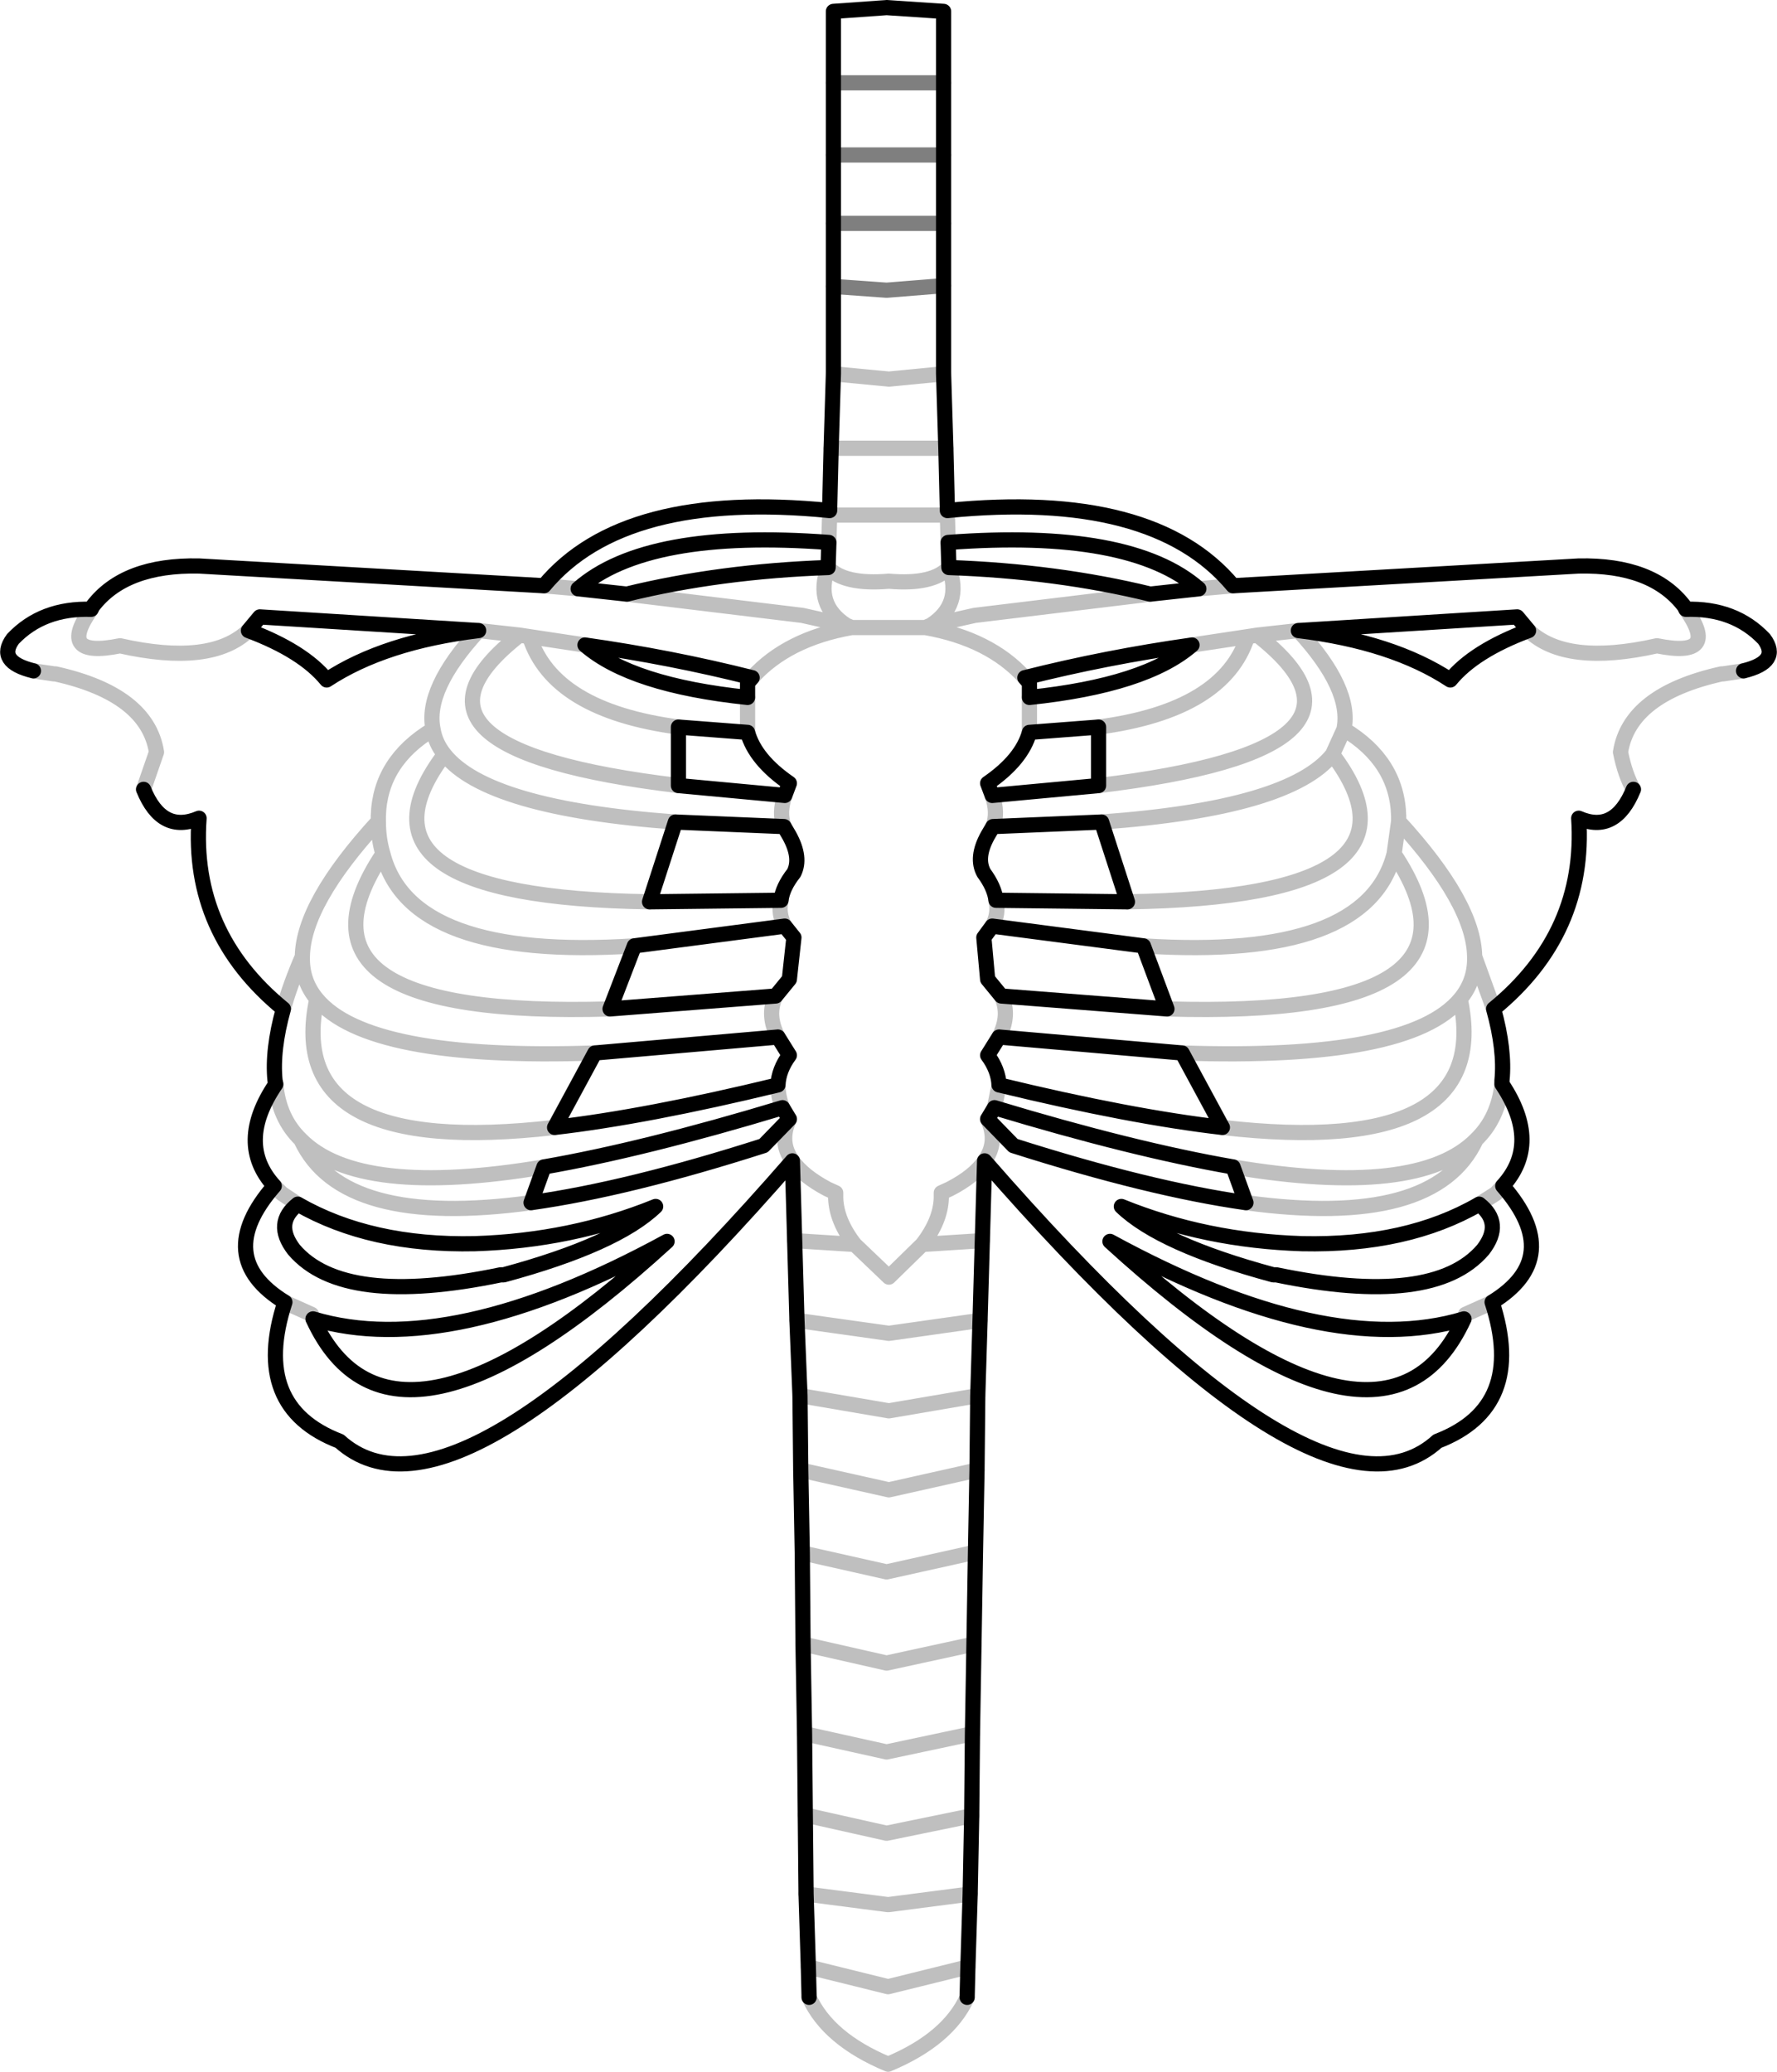 <?xml version="1.0" encoding="UTF-8" standalone="no"?>
<svg xmlns:xlink="http://www.w3.org/1999/xlink" height="136.35px" width="116.95px" xmlns="http://www.w3.org/2000/svg">
  <g transform="matrix(1.0, 0.0, 0.0, 1.0, -341.45, -193.15)">
    <path d="M343.65 237.3 Q341.2 236.7 342.3 235.2 344.25 233.15 347.45 233.25 L347.55 233.05 Q349.65 230.3 354.55 230.4 L377.25 231.7 Q382.5 225.4 396.05 226.75 L396.15 222.65 396.3 217.75 396.3 212.0 396.3 207.85 396.3 203.35 396.3 198.6 396.3 193.9 399.8 193.65 403.55 193.9 403.55 198.6 403.55 203.35 403.55 207.85 403.55 211.95 403.55 217.75 403.7 222.65 403.8 226.75 Q417.35 225.4 422.6 231.7 L445.35 230.4 Q450.2 230.3 452.3 233.05 L452.4 233.25 Q455.6 233.15 457.55 235.2 458.65 236.7 456.2 237.3 M448.95 245.1 Q447.75 248.05 445.35 247.0 445.85 254.55 439.75 259.55 440.5 262.25 440.3 264.25 L440.3 264.5 Q442.9 268.4 440.35 271.2 444.45 275.9 439.65 278.85 441.9 285.75 436.05 288.0 428.4 294.95 406.25 269.55 L406.1 274.8 405.95 280.05 405.8 285.0 405.75 289.9 405.65 295.3 405.55 301.35 405.45 307.25 405.4 312.65 405.3 317.8 405.15 322.6 405.1 324.6 M394.7 324.6 L394.65 322.6 394.5 317.8 394.45 312.6 394.4 307.25 394.3 301.35 394.25 295.35 394.15 289.9 394.1 285.0 393.9 280.05 393.75 274.8 393.6 269.55 Q371.5 294.95 363.8 288.0 357.95 285.75 360.2 278.85 355.4 275.9 359.5 271.2 356.95 268.4 359.6 264.5 L359.55 264.25 Q359.35 262.25 360.1 259.55 354.0 254.55 354.55 247.0 352.1 248.05 350.9 245.1 M442.05 234.65 Q438.45 236.0 436.9 237.9 433.1 235.4 426.9 234.65 L441.3 233.75 442.05 234.65 M420.35 231.9 L417.15 232.25 Q411.0 230.75 403.9 230.5 L403.85 228.85 Q415.85 227.95 420.35 231.9 M408.9 237.75 Q414.25 236.4 419.9 235.6 416.85 238.25 409.2 239.05 L409.2 238.1 408.9 237.75 M409.2 241.35 L413.75 241.0 M409.2 241.35 Q408.7 243.15 406.45 244.7 L406.75 245.5 413.75 244.85 413.75 241.0 M415.65 252.5 L407.0 252.4 Q406.9 251.55 406.2 250.6 405.65 249.6 406.45 248.15 L406.8 247.55 M406.75 254.1 L416.7 255.4 M413.95 247.25 L415.65 252.5 M421.9 267.35 Q415.85 266.65 407.2 264.55 407.15 263.55 406.45 262.6 L407.2 261.4 M406.9 266.05 Q416.0 268.8 422.6 269.95 M438.8 272.4 Q440.4 273.65 439.05 275.4 435.8 279.2 425.45 277.05 L425.25 277.05 Q417.85 275.05 415.25 272.55 420.8 274.8 427.15 275.0 434.05 275.15 438.8 272.4 M406.75 254.1 L406.2 254.85 406.45 257.6 407.35 258.7 418.25 259.55 416.7 255.4 M406.45 266.8 L406.9 266.05 M406.45 266.8 L408.15 268.55 Q417.1 271.4 423.45 272.3 L422.6 269.95 M419.25 262.45 L421.9 267.35 M419.25 262.45 L407.2 261.4 M437.8 279.95 Q432.55 291.35 414.5 274.85 428.8 282.65 437.8 279.95 M413.95 247.25 L406.8 247.55 M382.7 232.25 Q388.85 230.75 395.95 230.5 L396.0 228.85 Q384.0 227.95 379.5 231.9 L382.7 232.25 M386.1 244.85 L386.1 241.0 390.65 241.35 Q391.15 243.15 393.4 244.7 L393.1 245.5 386.1 244.85 M390.65 239.05 Q383.0 238.25 379.95 235.6 385.6 236.4 390.95 237.75 L390.65 238.1 390.65 239.05 M383.2 255.4 L393.1 254.1 M392.85 252.4 L384.2 252.5 385.9 247.25 393.05 247.55 393.4 248.15 Q394.2 249.6 393.7 250.6 392.95 251.55 392.85 252.4 M357.8 234.65 Q361.4 236.0 362.95 237.9 366.75 235.4 372.95 234.65 L358.55 233.75 357.8 234.65 M377.25 269.95 Q383.85 268.8 392.95 266.05 M392.65 264.55 Q384.0 266.65 377.95 267.35 L380.6 262.45 M361.05 272.4 Q365.85 275.15 372.7 275.0 379.05 274.8 384.6 272.55 382.0 275.05 374.6 277.05 L374.4 277.05 Q364.05 279.2 360.8 275.4 359.45 273.65 361.05 272.4 M362.05 279.95 Q371.05 282.65 385.35 274.85 367.3 291.35 362.05 279.95 M383.2 255.4 L381.6 259.55 392.5 258.7 393.4 257.6 393.7 254.85 393.1 254.1 M377.25 269.95 L376.4 272.3 Q382.8 271.4 391.7 268.55 L393.4 266.8 392.95 266.05 M392.65 264.55 Q392.7 263.55 393.4 262.6 L392.65 261.4 380.6 262.45" fill="none" stroke="#000000" stroke-linecap="round" stroke-linejoin="round" stroke-width="1.0"/>
    <path d="M456.2 237.3 L454.85 237.5 454.75 237.5 Q448.7 238.85 448.1 242.65 448.4 244.15 448.95 245.1 M405.1 324.6 Q403.85 327.35 399.9 329.0 395.95 327.35 394.7 324.6 M350.9 245.1 L351.75 242.65 Q351.15 238.85 345.1 237.5 L345.0 237.5 343.65 237.3 M452.4 233.25 Q454.7 236.5 450.5 235.65 444.5 237.0 442.05 234.65 M426.9 234.65 Q430.45 238.5 429.9 241.15 433.4 243.25 433.5 246.85 L433.5 247.2 Q438.45 252.6 438.5 256.1 L439.75 259.55 M419.9 235.6 L423.55 235.05 424.2 234.95 426.9 234.65 M417.15 232.25 L405.6 233.65 402.7 234.3 402.35 234.45 Q406.6 235.2 408.9 237.75 M409.2 239.05 L409.2 241.35 M413.75 241.0 Q422.0 239.9 423.55 235.05 M420.35 231.9 L422.6 231.7 M429.9 241.15 L429.15 242.8 Q436.25 252.2 415.65 252.5 M407.0 252.4 Q407.2 253.3 406.75 254.1 M416.7 255.4 Q431.4 256.35 433.2 249.35 L433.5 247.2 M424.2 234.95 Q433.8 242.45 413.75 244.85 M429.15 242.8 Q426.35 246.35 413.95 247.25 M438.5 256.1 Q438.55 257.7 437.55 258.9 439.8 269.4 421.9 267.35 M407.2 264.55 L406.9 266.05 M422.6 269.95 Q434.8 272.0 438.6 268.15 440.05 266.75 440.3 264.5 M440.35 271.2 L439.9 271.7 438.8 272.4 M406.8 247.55 Q407.15 246.65 406.75 245.5 M407.2 261.4 Q407.95 259.95 407.35 258.7 M393.4 266.8 Q392.7 268.3 393.6 269.55 394.3 270.55 395.9 271.4 L396.45 271.65 396.45 272.0 Q396.5 273.5 397.7 275.05 L399.95 277.2 402.15 275.05 Q403.35 273.5 403.4 272.0 L403.4 271.65 403.95 271.4 Q405.6 270.55 406.25 269.55 407.15 268.3 406.45 266.8 M439.65 278.85 L439.35 279.0 437.9 279.65 437.8 279.95 M418.25 259.55 Q440.45 260.2 433.2 249.35 M437.55 258.9 Q434.2 262.95 419.25 262.45 M423.45 272.3 Q435.9 274.0 438.6 268.15 M396.3 217.75 L399.95 218.1 403.55 217.75 M403.7 222.65 L396.15 222.65 M382.7 232.25 L394.25 233.65 397.15 234.3 Q395.05 232.95 395.95 230.5 397.0 231.65 399.95 231.4 402.85 231.65 403.9 230.5 404.8 232.95 402.7 234.3 M403.85 228.85 L403.8 227.05 396.05 227.05 396.0 228.85 M377.25 231.7 L379.5 231.9 M386.1 241.0 Q377.85 239.9 376.3 235.05 L375.65 234.95 Q366.05 242.45 386.1 244.85 M390.65 241.35 L390.65 239.05 M379.95 235.6 L376.3 235.05 M384.2 252.5 Q363.6 252.2 370.7 242.8 370.1 242.05 369.95 241.15 366.45 243.25 366.35 246.85 L366.35 247.2 Q366.35 248.35 366.65 249.35 368.45 256.35 383.2 255.4 M393.1 254.1 Q392.65 253.3 392.85 252.4 M385.9 247.25 Q373.5 246.35 370.7 242.8 M375.65 234.95 L372.95 234.65 Q369.4 238.5 369.95 241.15 M403.8 227.05 L403.8 226.75 M396.05 226.75 L396.05 227.05 M390.95 237.75 Q393.25 235.2 397.5 234.45 L397.15 234.3 M402.35 234.45 L397.5 234.45 M393.1 245.5 Q392.7 246.65 393.05 247.55 M357.8 234.65 Q355.35 237.0 349.35 235.65 345.15 236.5 347.45 233.25 M377.95 267.35 Q360.05 269.4 362.3 258.9 361.3 257.7 361.35 256.1 360.55 257.95 360.1 259.55 M359.6 264.5 Q359.8 266.75 361.25 268.15 365.05 272.0 377.25 269.95 M392.95 266.05 Q392.65 265.3 392.65 264.55 M380.6 262.45 Q365.65 262.95 362.3 258.9 M359.5 271.2 L360.0 271.7 361.05 272.4 M360.2 278.85 L360.5 279.0 361.95 279.65 362.05 279.95 M392.65 261.4 Q391.9 259.95 392.5 258.7 M366.65 249.35 Q359.4 260.2 381.6 259.55 M405.8 285.0 L399.95 286.0 394.1 285.0 M393.75 274.8 L397.7 275.05 M405.95 280.05 L399.95 280.9 393.9 280.05 M394.15 289.9 L399.95 291.2 405.75 289.9 M405.65 295.3 L399.8 296.6 394.25 295.35 M361.25 268.15 Q363.95 274.0 376.4 272.3 M366.35 247.2 Q361.4 252.6 361.35 256.1 M394.45 312.6 L399.8 313.8 405.4 312.65 M405.3 317.8 L399.9 318.5 394.5 317.8 M394.4 307.25 L399.8 308.45 405.45 307.25 M394.3 301.35 L399.8 302.6 405.55 301.35 M405.15 322.6 L399.9 323.9 394.65 322.6 M402.15 275.05 L406.1 274.8" fill="none" stroke="#000000" stroke-linecap="round" stroke-linejoin="round" stroke-opacity="0.251" stroke-width="1.0"/>
    <path d="M403.55 198.6 L396.3 198.6 M403.55 203.35 L396.3 203.35 M403.55 207.85 L396.3 207.85 M403.55 211.95 L399.8 212.25 396.3 212.0" fill="none" stroke="#000000" stroke-linecap="round" stroke-linejoin="round" stroke-opacity="0.502" stroke-width="1.0"/>
  </g>
</svg>

